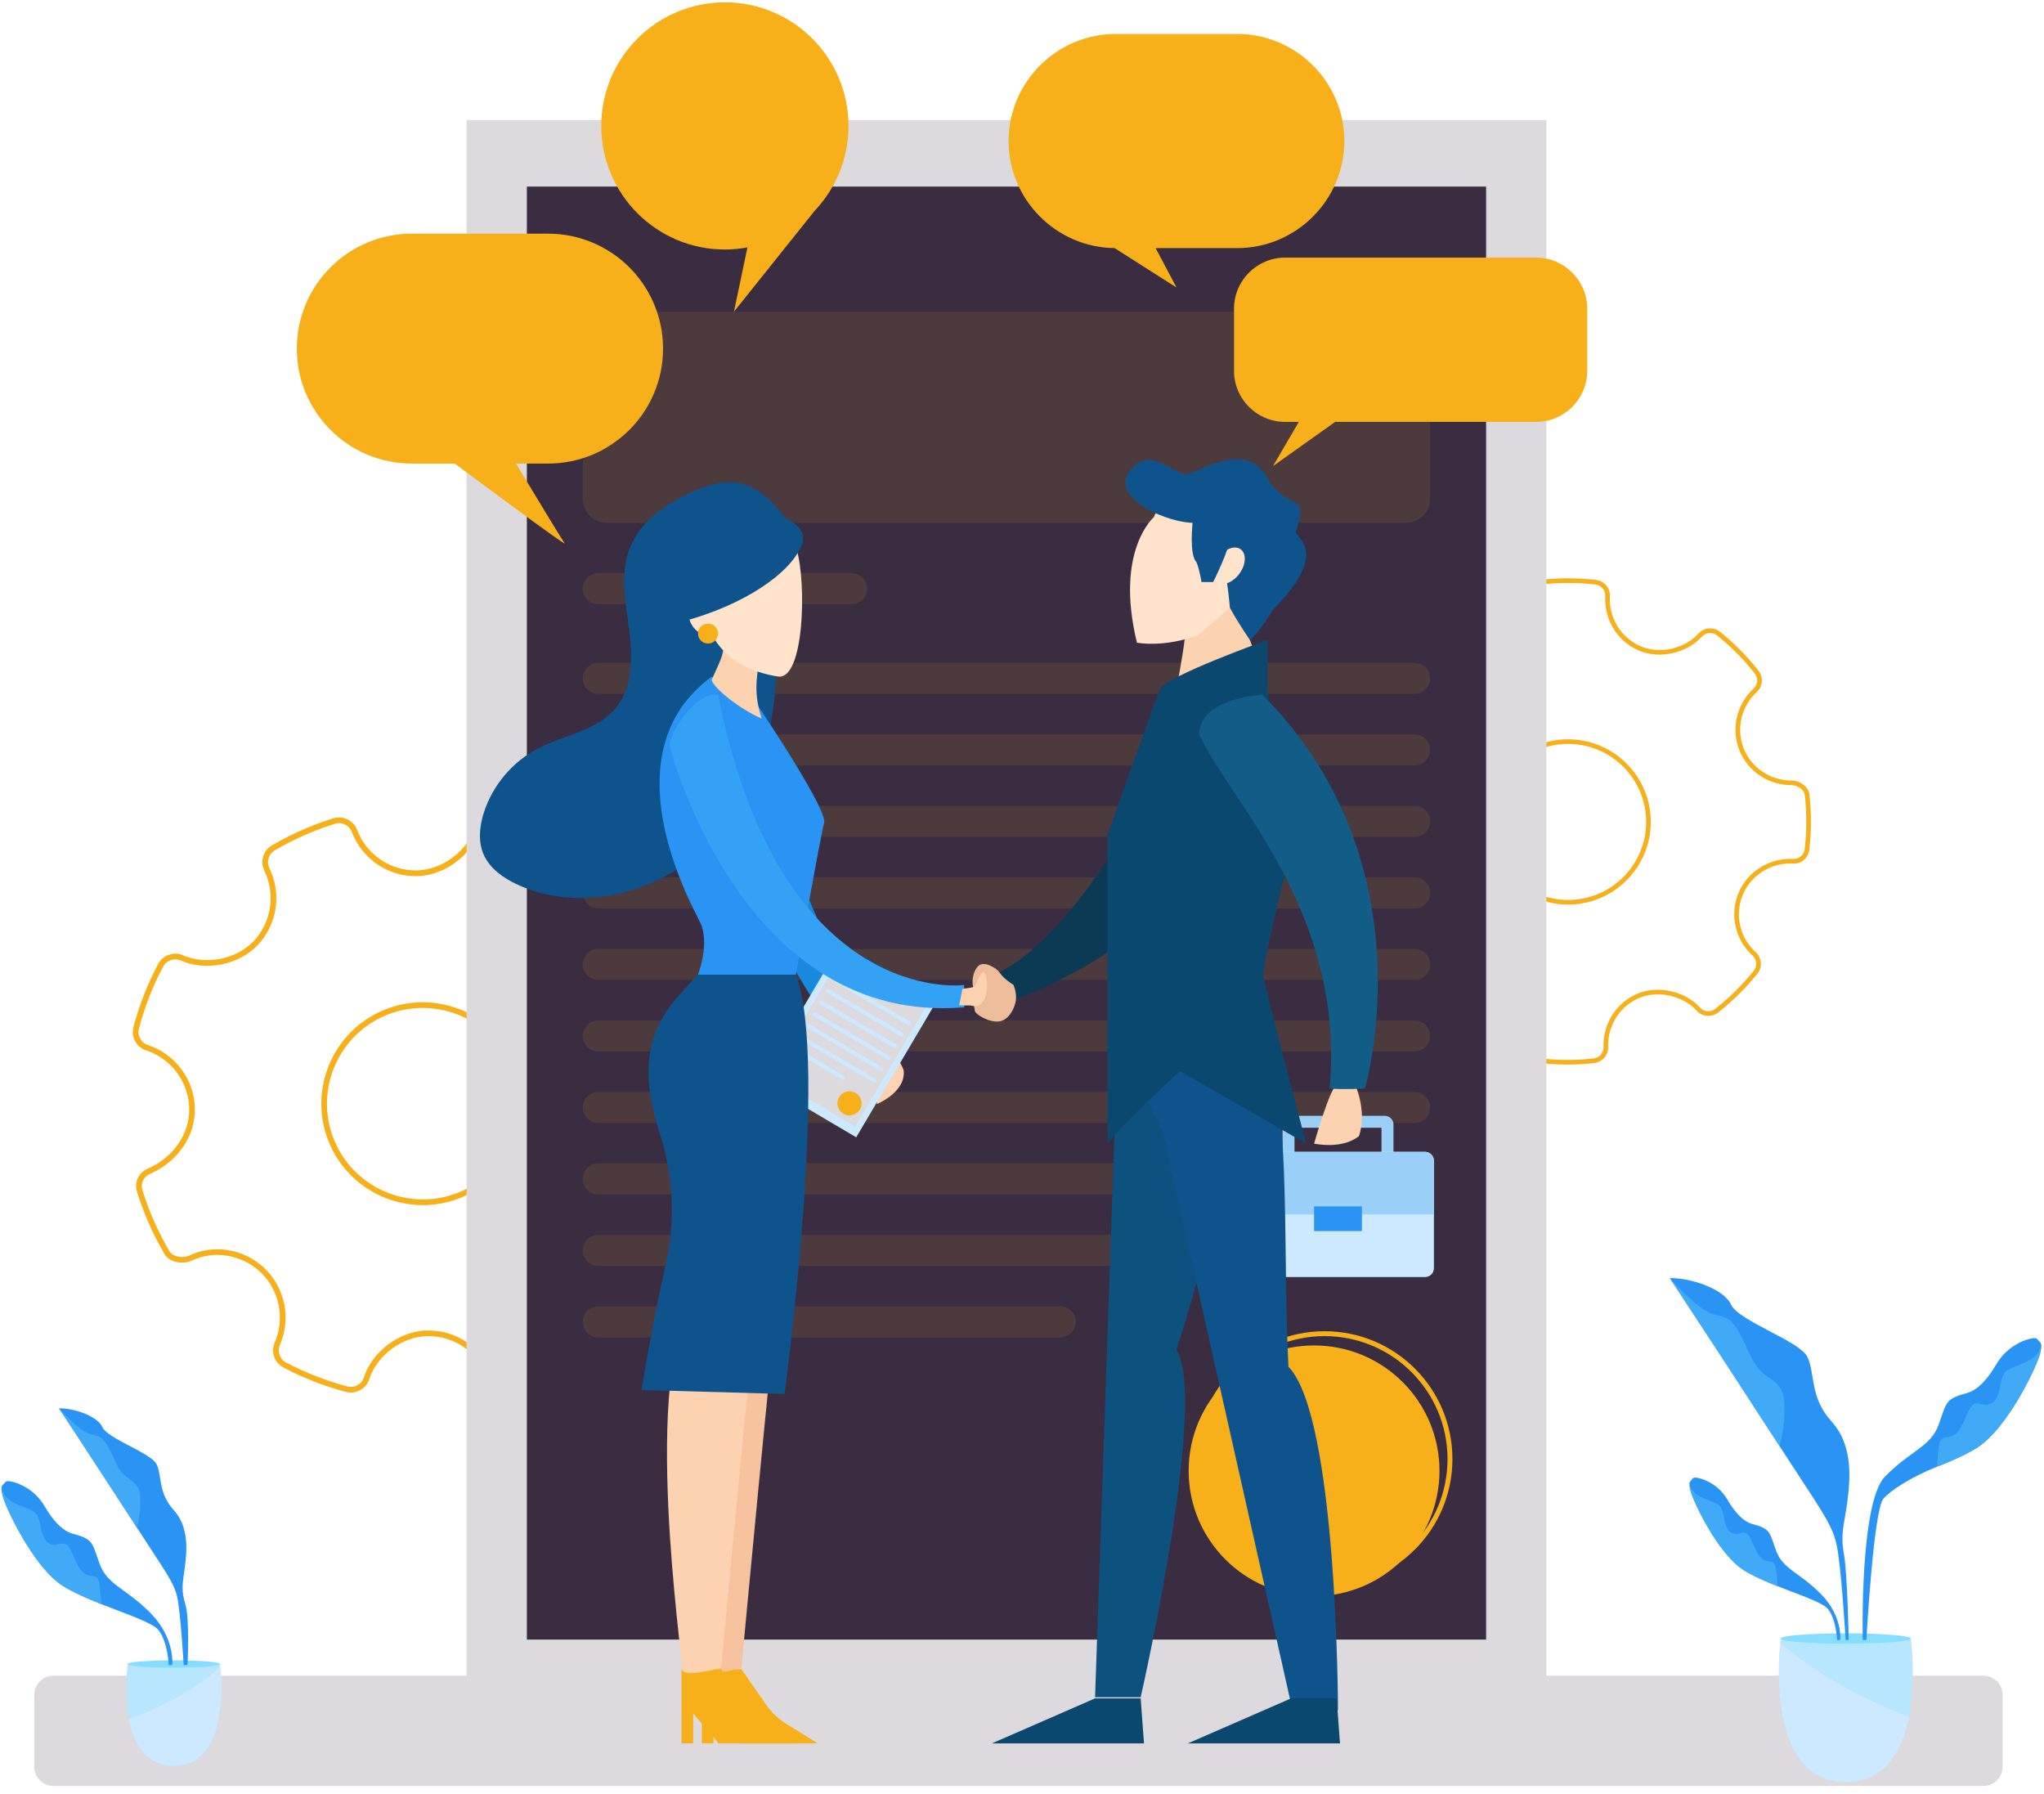<svg width="416" height="365" viewBox="0 0 416 365" fill="none" xmlns="http://www.w3.org/2000/svg">
	<path d="M319.017 216.635C317.113 216.635 315.198 216.525 313.315 216.306C312.505 216.212 311.762 215.811 311.237 215.187C310.713 214.563 310.447 213.762 310.493 212.948C310.741 208.554 308.192 204.465 304.15 202.774C300.299 201.16 295.277 202.29 292.459 205.404C291.32 206.66 289.397 206.81 288.083 205.749C285.18 203.412 282.545 200.75 280.252 197.831C279.223 196.526 279.377 194.624 280.601 193.502C283.81 190.563 284.863 185.905 283.224 181.909C281.602 177.962 277.718 175.381 273.583 175.487C271.977 175.487 270.073 174.324 269.886 172.658C269.468 168.902 269.472 165.114 269.907 161.406C270.114 159.687 271.48 158.529 273.221 158.586C277.804 158.586 281.821 156.098 283.44 152.248C285.135 148.208 284.082 143.509 280.817 140.554C279.568 139.416 279.418 137.497 280.475 136.184C282.813 133.266 285.509 130.603 288.482 128.27C289.795 127.246 291.699 127.408 292.821 128.636C295.614 131.705 300.604 132.843 304.43 131.278C308.424 129.644 311.002 125.624 310.851 121.275C310.794 119.612 312.047 118.169 313.698 117.986C317.398 117.577 321.133 117.587 324.831 118.015C326.515 118.21 327.755 119.685 327.654 121.372C327.405 125.762 329.951 129.851 333.989 131.55C337.848 133.16 342.878 132.03 345.684 128.925C346.818 127.669 348.738 127.514 350.055 128.571C352.942 130.88 355.577 133.546 357.899 136.489C358.932 137.798 358.778 139.7 357.55 140.822C354.345 143.761 353.292 148.419 354.927 152.415C356.525 156.317 360.339 158.838 364.641 158.838C366.203 158.838 368.073 160 368.26 161.671C368.679 165.427 368.675 169.215 368.24 172.922C368.041 174.609 366.528 175.877 364.865 175.739L364.283 175.723C360.152 175.723 356.293 178.275 354.703 182.076C353.007 186.112 354.065 190.811 357.33 193.771C358.582 194.905 358.733 196.823 357.676 198.14C355.317 201.074 352.63 203.729 349.669 206.054C348.331 207.087 346.469 206.932 345.33 205.693C342.532 202.624 337.539 201.485 333.712 203.05C329.719 204.684 327.141 208.705 327.296 213.05C327.353 214.712 326.1 216.159 324.449 216.342C322.652 216.533 320.826 216.635 319.017 216.635ZM300.384 201.103C301.812 201.103 303.223 201.364 304.512 201.904C308.924 203.75 311.705 208.209 311.433 213.001C311.4 213.575 311.587 214.14 311.957 214.58C312.326 215.021 312.85 215.303 313.421 215.371C317.049 215.791 320.713 215.8 324.343 215.399C325.511 215.269 326.393 214.249 326.352 213.078C326.181 208.343 328.995 203.961 333.351 202.177C337.527 200.473 342.972 201.709 346.017 205.058C346.818 205.932 348.136 206.042 349.079 205.31C351.979 203.038 354.622 200.425 356.931 197.551C357.292 197.103 357.468 196.535 357.422 195.962C357.377 195.389 357.114 194.855 356.687 194.47C353.125 191.242 351.975 186.116 353.821 181.714C355.561 177.568 359.766 174.784 364.283 174.784L364.902 174.8C366.093 174.894 367.15 174.003 367.293 172.812C367.72 169.174 367.728 165.459 367.313 161.776C367.187 160.654 365.768 159.781 364.629 159.781C359.945 159.781 355.789 157.029 354.04 152.773C352.259 148.411 353.406 143.33 356.899 140.127C357.765 139.335 357.875 137.993 357.147 137.07C354.874 134.184 352.284 131.571 349.457 129.307C349.009 128.948 348.44 128.774 347.867 128.82C347.294 128.866 346.761 129.129 346.375 129.555C343.313 132.945 337.828 134.176 333.619 132.42C329.211 130.567 326.438 126.108 326.706 121.319C326.739 120.745 326.552 120.181 326.182 119.74C325.812 119.3 325.289 119.017 324.718 118.95C321.086 118.531 317.41 118.519 313.795 118.921C312.628 119.051 311.746 120.067 311.786 121.242C311.953 125.982 309.139 130.364 304.78 132.148C300.604 133.851 295.163 132.615 292.117 129.266C291.328 128.4 289.982 128.286 289.055 129.01C286.15 131.288 283.515 133.891 281.203 136.77C280.844 137.218 280.67 137.786 280.715 138.359C280.761 138.931 281.022 139.464 281.447 139.851C285.005 143.074 286.156 148.2 284.306 152.61C282.541 156.809 278.186 159.524 273.205 159.524C271.932 159.488 270.988 160.285 270.842 161.516C270.415 165.154 270.411 168.865 270.822 172.552C270.948 173.674 272.399 174.544 273.571 174.544C278.096 174.426 282.321 177.243 284.094 181.552C285.884 185.909 284.733 190.99 281.236 194.197C280.374 194.99 280.264 196.331 280.988 197.25C283.246 200.121 285.823 202.727 288.669 205.018C289.596 205.766 290.954 205.656 291.755 204.774C293.886 202.416 297.168 201.103 300.384 201.103ZM319.151 184.08C309.875 184.08 302.328 176.536 302.328 167.264C302.328 157.992 309.875 150.448 319.151 150.448C328.426 150.448 335.973 157.992 335.973 167.264C335.973 176.536 328.426 184.08 319.151 184.08ZM319.151 151.387C310.392 151.387 303.267 158.508 303.267 167.264C303.267 176.019 310.392 183.141 319.151 183.141C327.906 183.141 335.03 176.019 335.03 167.264C335.03 158.508 327.91 151.387 319.151 151.387ZM110.529 280.042C108.398 280.989 106.19 281.822 103.97 282.513C101.989 283.135 99.863 282.099 99.131 280.156C97.216 275.103 92.316 271.79 86.94 271.908C81.816 272.018 76.745 275.79 75.139 280.688C74.489 282.664 72.406 283.79 70.402 283.257C65.982 282.087 61.696 280.412 57.67 278.278C55.864 277.331 55.088 275.12 55.901 273.246C58.032 268.348 56.889 262.596 53.059 258.933C49.269 255.316 43.625 254.356 39.042 256.535C37.24 257.336 34.528 256.982 33.487 255.206C31.141 251.202 29.258 246.95 27.896 242.577C27.27 240.548 28.225 238.561 30.206 237.76C35.346 235.475 38.611 230.683 38.505 225.557C38.391 220.18 34.862 215.432 29.726 213.749C27.758 213.099 26.631 211.022 27.16 209.022C28.327 204.583 30.018 200.254 32.19 196.152C33.154 194.352 35.37 193.579 37.236 194.396C41.901 196.445 48.065 195.234 51.574 191.571C55.238 187.746 56.125 181.95 53.782 177.149C52.892 175.312 53.571 173.068 55.336 172.04C59.264 169.743 63.473 167.89 67.84 166.52C69.824 165.902 71.951 166.939 72.679 168.878C74.59 173.926 79.486 177.243 84.862 177.133C89.994 177.015 95.069 173.239 96.667 168.357C97.313 166.386 99.387 165.256 101.392 165.784C105.779 166.935 110.069 168.609 114.136 170.751C115.945 171.703 116.722 173.914 115.905 175.788C113.778 180.678 114.921 186.429 118.747 190.096C122.488 193.673 128.022 194.6 132.849 192.454C134.602 191.673 137.278 192.047 138.323 193.823C140.669 197.827 142.552 202.075 143.914 206.453C144.532 208.444 143.467 210.619 141.535 211.294L140.876 211.566C136.241 213.627 133.191 218.415 133.301 223.472C133.414 228.846 136.944 233.589 142.084 235.276C144.056 235.923 145.183 238 144.65 240.004C143.471 244.467 141.779 248.796 139.62 252.873C138.636 254.698 136.468 255.45 134.573 254.629C129.905 252.58 123.736 253.796 120.227 257.454C116.563 261.279 115.677 267.071 118.023 271.864C118.918 273.701 118.235 275.945 116.474 276.973C114.559 278.115 112.558 279.14 110.529 280.042ZM81.881 271.912C83.479 271.201 85.191 270.786 86.911 270.75C92.779 270.62 98.122 274.233 100.212 279.745C100.461 280.406 100.953 280.946 101.587 281.255C102.222 281.565 102.951 281.619 103.624 281.408C107.878 280.083 112.037 278.245 115.888 275.993C117.133 275.27 117.613 273.685 116.982 272.388C114.424 267.161 115.396 260.844 119.394 256.669C123.224 252.678 129.95 251.348 135.037 253.584C136.371 254.161 137.904 253.629 138.599 252.34C140.718 248.345 142.377 244.097 143.532 239.723C143.712 239.042 143.625 238.317 143.289 237.697C142.953 237.078 142.392 236.61 141.722 236.39C136.119 234.549 132.268 229.374 132.142 223.513C132.024 217.997 135.35 212.773 140.417 210.522L141.12 210.229C142.503 209.741 143.243 208.213 142.808 206.81C141.456 202.486 139.616 198.329 137.322 194.421C136.619 193.226 134.594 192.953 133.317 193.523C128.059 195.86 122.029 194.848 117.946 190.941C113.77 186.942 112.521 180.67 114.843 175.337C115.421 174.016 114.872 172.459 113.595 171.784C109.606 169.678 105.397 168.04 101.095 166.91C100.413 166.73 99.687 166.818 99.068 167.156C98.448 167.494 97.982 168.056 97.764 168.727C96.02 174.056 90.486 178.17 84.886 178.3C79.018 178.418 73.679 174.8 71.597 169.296C71.085 167.926 69.584 167.195 68.186 167.634C63.9 168.975 59.776 170.796 55.921 173.048C54.677 173.776 54.197 175.357 54.828 176.654C57.381 181.885 56.409 188.206 52.412 192.38C48.581 196.372 41.856 197.697 36.773 195.461C35.455 194.884 33.89 195.429 33.211 196.701C31.08 200.721 29.421 204.965 28.278 209.322C27.904 210.733 28.701 212.2 30.088 212.66C35.687 214.497 39.534 219.676 39.66 225.545C39.778 231.134 36.244 236.349 30.661 238.833C29.217 239.422 28.555 240.788 29.002 242.243C30.34 246.532 32.186 250.702 34.487 254.633C35.187 255.828 37.253 256.08 38.562 255.495C43.58 253.105 49.724 254.157 53.86 258.108C58.04 262.104 59.288 268.376 56.962 273.713C56.389 275.034 56.938 276.591 58.211 277.262C62.163 279.351 66.364 280.993 70.703 282.143C72.118 282.517 73.582 281.721 74.041 280.331C75.249 276.628 78.278 273.514 81.881 271.912ZM94.434 243.463C84.028 248.089 71.801 243.39 67.173 232.992C62.545 222.59 67.246 210.367 77.648 205.741C88.054 201.116 100.282 205.815 104.909 216.212C109.537 226.61 104.84 238.837 94.434 243.463ZM78.12 206.794C68.299 211.16 63.863 222.7 68.23 232.516C72.598 242.333 84.142 246.767 93.962 242.402C103.783 238.036 108.219 226.496 103.852 216.68C99.485 206.863 87.944 202.429 78.12 206.794Z" fill="#F7B01A"/>
	<path d="M94.959 24.426H314.718V347.201H94.959V24.426Z" fill="#DCDADD"/>
	<path d="M107.227 37.97H302.454V333.657H107.227V37.97Z" fill="#3B2D41"/>
	<path opacity="0.1" d="M286.189 106.393H123.492C120.809 106.393 118.613 104.198 118.613 101.516V68.298C118.613 65.615 120.809 63.42 123.492 63.42H286.193C288.876 63.42 291.072 65.615 291.072 68.298V101.516C291.068 104.198 288.872 106.393 286.189 106.393ZM173.33 122.961H121.776C120.036 122.961 118.613 121.539 118.613 119.799C118.613 118.059 120.036 116.637 121.776 116.637H173.33C175.07 116.637 176.494 118.059 176.494 119.799C176.494 121.539 175.07 122.961 173.33 122.961ZM287.905 141.225H121.776C120.036 141.225 118.613 139.802 118.613 138.062C118.613 136.323 120.036 134.9 121.776 134.9H287.905C289.645 134.9 291.068 136.323 291.068 138.062C291.068 139.798 289.645 141.225 287.905 141.225ZM287.905 155.773H121.776C120.036 155.773 118.613 154.35 118.613 152.61C118.613 150.87 120.036 149.448 121.776 149.448H287.905C289.645 149.448 291.068 150.87 291.068 152.61C291.068 154.35 289.645 155.773 287.905 155.773ZM287.905 170.321H121.776C120.036 170.321 118.613 168.898 118.613 167.158C118.613 165.418 120.036 163.996 121.776 163.996H287.905C289.645 163.996 291.068 165.418 291.068 167.158C291.068 168.898 289.645 170.321 287.905 170.321ZM287.905 184.873H121.776C120.036 184.873 118.613 183.45 118.613 181.71C118.613 179.97 120.036 178.548 121.776 178.548H287.905C289.645 178.548 291.068 179.97 291.068 181.71C291.068 183.45 289.645 184.873 287.905 184.873ZM287.905 199.421H121.776C120.036 199.421 118.613 197.998 118.613 196.258C118.613 194.518 120.036 193.096 121.776 193.096H287.905C289.645 193.096 291.068 194.518 291.068 196.258C291.068 197.998 289.645 199.421 287.905 199.421ZM287.905 213.973H121.776C120.036 213.973 118.613 212.55 118.613 210.81C118.613 209.07 120.036 207.648 121.776 207.648H287.905C289.645 207.648 291.068 209.07 291.068 210.81C291.068 212.55 289.645 213.973 287.905 213.973ZM287.905 228.521H121.776C120.036 228.521 118.613 227.098 118.613 225.358C118.613 223.618 120.036 222.196 121.776 222.196H287.905C289.645 222.196 291.068 223.618 291.068 225.358C291.068 227.098 289.645 228.521 287.905 228.521ZM287.905 243.073H121.776C120.036 243.073 118.613 241.65 118.613 239.91C118.613 238.17 120.036 236.748 121.776 236.748H287.905C289.645 236.748 291.068 238.17 291.068 239.91C291.068 241.646 289.645 243.073 287.905 243.073ZM287.905 257.62H121.776C120.036 257.62 118.613 256.198 118.613 254.458C118.613 252.718 120.036 251.296 121.776 251.296H287.905C289.645 251.296 291.068 252.718 291.068 254.458C291.068 256.198 289.645 257.62 287.905 257.62ZM215.767 272.173H121.776C120.036 272.173 118.613 270.75 118.613 269.01C118.613 267.27 120.036 265.848 121.776 265.848H215.767C217.507 265.848 218.931 267.27 218.931 269.01C218.931 270.746 217.507 272.173 215.767 272.173Z" fill="#F7B01A"/>
	<path d="M267.443 324.828C281.539 324.828 292.967 313.405 292.967 299.313C292.967 285.222 281.539 273.798 267.443 273.798C253.346 273.798 241.918 285.222 241.918 299.313C241.918 313.405 253.346 324.828 267.443 324.828Z" fill="#F7B01A"/>
	<path d="M269.577 322.434C283.674 322.434 295.102 311.01 295.102 296.919C295.102 282.827 283.674 271.404 269.577 271.404C255.481 271.404 244.053 282.827 244.053 296.919C244.053 311.01 255.481 322.434 269.577 322.434Z" stroke="#F7B01A" stroke-miterlimit="10"/>
	<path d="M403.719 363.44H10.841C8.723 363.44 6.991 361.708 6.991 359.59V344.859C6.991 342.742 8.723 341.01 10.841 341.01H403.715C405.834 341.01 407.566 342.742 407.566 344.859V359.59C407.57 361.704 405.838 363.44 403.719 363.44Z" fill="#DCDADD"/>
	<path d="M173.021 212.749L174.025 221.521C174.025 221.521 180.117 221.602 182.459 218.915C182.032 217.298 180.942 216.07 180.942 216.07C180.942 216.07 181.52 216.184 183.581 215.643C182.248 214.631 175.949 211.066 175.949 211.066L173.021 212.749Z" fill="#FCD2B1"/>
	<path d="M183.895 217.728C183.895 217.728 182.65 214.448 181.361 214.781C180.072 215.115 175.123 219.35 176.86 221.045C178.787 222.927 178.466 224.687 178.466 224.687C178.466 224.687 184.529 222.208 183.895 217.728Z" fill="#FCD2B1"/>
	<path d="M281.825 241.731H262.799C261.815 241.731 261.018 240.934 261.018 239.951V228.846C261.018 227.862 261.819 227.065 262.799 227.065H281.825C282.809 227.065 283.606 227.866 283.606 228.846V239.951C283.606 240.934 282.805 241.731 281.825 241.731ZM263.457 239.292H281.167V229.504H263.457V239.292Z" fill="#9ACFF7"/>
	<path d="M291.837 236.211V258.076C291.837 259.071 291.023 259.884 290.027 259.884H254.593C253.596 259.884 252.783 259.071 252.783 258.076V236.211C252.783 235.215 253.596 234.402 254.593 234.402H290.027C291.023 234.402 291.837 235.215 291.837 236.211Z" fill="#CCE9FF"/>
	<path d="M291.837 236.211V247.145H252.783V236.211C252.783 235.215 253.596 234.402 254.593 234.402H290.027C291.023 234.402 291.837 235.215 291.837 236.211Z" fill="#9ACFF7"/>
	<path d="M267.443 245.503H277.177V250.527H267.443V245.503Z" fill="#2A94F4"/>
	<path d="M227.328 215.838L222.871 345.396H232.15C232.15 345.396 245.976 284.871 239.433 274.717C245.512 256.031 255.125 216.513 255.125 216.513L227.328 215.838Z" fill="#0D517F"/>
	<path d="M229.991 216.513L236.546 230.077L263.047 348.005H272.31C272.31 348.005 272.237 288.338 262.233 278.144C261.054 256.149 262.721 227.13 257.968 212.131C238.998 207.867 229.991 216.513 229.991 216.513Z" fill="#0E538C"/>
	<path d="M237.254 155.366C229.568 168.727 217.267 190.827 203.397 197.864C204.231 200.892 206.008 203.607 206.008 203.607C206.008 203.607 227.897 195.786 234.916 184.763C241.934 173.739 237.254 155.366 237.254 155.366Z" fill="#0B3A54"/>
	<path d="M272.074 220.675C270.626 221.521 267.447 232.732 267.447 232.732C267.447 232.732 273.205 233.992 276.592 231.171C278.735 224.513 274.335 217.741 274.335 217.741L272.074 220.675ZM241.1 130.111C240.897 132.371 239.437 140.217 239.437 140.217L255.129 132.241L254.381 130.229L250.307 121.738C250.307 121.738 246.354 121.872 245.956 121.738C245.553 121.604 241.1 130.111 241.1 130.111Z" fill="#FCD2B1"/>
	<path d="M257.87 97.121C261.823 104.288 266.767 99.593 263.677 108.361C264.645 109.844 269.98 113.055 259.106 124.047C255.646 129.607 254.377 130.221 254.377 130.221C254.377 130.221 251.876 126.607 250.303 123.656L242.918 101.316L257.87 97.121Z" fill="#0E538C"/>
	<path d="M234.875 105.202C234.875 105.202 226.815 111.995 231.398 130.798C237.88 131.746 243.886 129.217 243.886 129.217L250.303 123.665C250.303 123.665 248.945 103.621 242.146 102.833C235.351 102.04 234.875 105.202 234.875 105.202Z" fill="#FFE3CA"/>
	<path d="M243.166 106.385C238.221 106.633 225.465 101.442 229.991 95.764C234.517 90.085 239.092 97.491 242.178 96.382C245.268 95.268 253.918 89.959 257.87 97.121C257.87 97.121 260.095 105.767 243.166 106.385Z" fill="#0E538C"/>
	<path d="M252.279 116.699C253.61 114.846 253.706 112.639 252.494 111.77C251.282 110.902 249.222 111.7 247.892 113.553C246.562 115.406 246.466 117.613 247.677 118.482C248.889 119.351 250.949 118.553 252.279 116.699Z" fill="#FFE3CA"/>
	<path d="M242.918 104.381C242.215 110.182 242.56 113.438 243.5 114.393C244.122 115.824 244.528 118.445 244.528 118.445H246.907C246.907 118.445 250.254 111.738 250.303 109.592C250.347 107.446 249.29 102.702 249.29 102.702L242.918 104.381Z" fill="#0E538C"/>
	<path d="M257.968 140.216V130.229C257.968 130.229 237.298 137.611 236.131 140.216C234.964 142.822 225.396 169.934 225.396 169.934C225.396 169.934 225.359 230.642 225.429 232.732C229.214 227.858 240.145 217.993 240.145 217.993L265.836 232.732C265.836 232.732 257.492 201.071 257.118 198.912C256.744 196.754 262.229 174.958 262.229 174.958L257.968 140.216Z" fill="#0B4870"/>
	<path d="M256.87 141.343C247.635 142.282 244.057 145.672 244.057 149.44C250.087 162.813 273.827 185.299 270.627 221.521C273.64 221.765 277.787 221.521 277.787 221.521C277.787 221.521 291.349 175.812 256.87 141.343Z" fill="#125D87"/>
	<path d="M206.264 200.428C206.178 200.372 206.097 200.319 206.02 200.262C204.54 199.254 203.97 198.672 203.397 197.86C202.795 197.006 200.298 195.433 199.095 196.591C197.891 197.746 197.781 200.014 198.066 200.867C198.355 201.721 197.985 205.371 198.586 206.066C199.188 206.761 201.408 208.054 203.259 207.867C205.109 207.684 206.264 205.696 206.678 203.985C207.097 202.278 206.264 200.428 206.264 200.428Z" fill="#EDBC9A"/>
	<path d="M222.871 345.624L201.872 354.782H232.829L232.154 345.624H222.871ZM262.762 345.624L241.759 354.782H272.717L272.042 345.624H262.762Z" fill="#0B4870"/>
	<path d="M312.665 52.429H261.522C255.817 52.429 251.153 57.095 251.153 62.794V75.488C251.153 81.191 255.821 85.854 261.522 85.854H264.34L259.078 94.857L271.733 85.854H312.665C318.37 85.854 323.034 81.187 323.034 75.488V62.794C323.034 57.091 318.37 52.429 312.665 52.429ZM251.803 6.907H227.067C215.076 6.907 205.267 16.715 205.267 28.698C205.267 40.612 214.958 50.364 226.848 50.486C232.411 54.059 239.437 58.493 239.437 58.493L235.2 50.49H251.807C263.799 50.49 273.607 40.681 273.607 28.698C273.607 16.715 263.795 6.907 251.803 6.907Z" fill="#F7B01A"/>
	<path d="M161.973 108.609C159.053 104.117 155.552 99.219 150.274 98.3C147.041 97.735 143.751 98.82 140.758 100.166C135.517 102.519 130.385 106.048 128.242 111.377C126.152 116.58 127.29 122.429 128.031 127.985C128.771 133.542 128.897 139.765 125.326 144.086C121.488 148.724 114.807 149.541 109.467 152.326C104.315 155.016 100.282 159.78 98.492 165.313C97.594 168.085 97.264 171.19 98.419 173.865C99.68 176.775 102.485 178.718 105.369 180.043C117.641 185.681 132.987 182.117 142.95 172.999C152.913 163.882 157.792 150.082 157.931 136.583C157.979 131.778 157.483 126.892 158.626 122.226C159.264 119.616 160.399 117.149 160.985 114.527L161.973 108.609Z" fill="#0E538C"/>
	<path d="M144.353 161.589C152.953 182.243 163.123 201.664 173.139 214.517C177.039 214.733 179.304 212.529 179.304 212.529C179.304 212.529 157.923 174.983 159.537 163.439C161.155 151.891 144.353 161.589 144.353 161.589Z" fill="#1989DD"/>
	<path d="M170.647 192.868L190.22 204.421L174.259 231.443L154.685 219.89L170.647 192.868Z" fill="#CCE9FF"/>
	<path d="M171.137 194.581L188.488 204.822L174.056 229.253L156.706 219.012L171.137 194.581Z" fill="#DCDADD"/>
	<path d="M176.726 195.185L185.245 200.213C185.357 200.279 185.454 200.366 185.533 200.47C185.611 200.574 185.668 200.692 185.7 200.817C185.733 200.943 185.74 201.074 185.722 201.203C185.704 201.331 185.66 201.455 185.594 201.567L184.224 203.888C184.158 204 184.071 204.097 183.967 204.176C183.863 204.254 183.745 204.311 183.619 204.343C183.494 204.376 183.363 204.383 183.234 204.365C183.105 204.347 182.982 204.303 182.87 204.237L174.351 199.209C174.239 199.143 174.141 199.056 174.063 198.952C173.985 198.849 173.928 198.731 173.895 198.605C173.863 198.479 173.855 198.348 173.873 198.22C173.892 198.091 173.935 197.967 174.001 197.856L175.371 195.535C175.652 195.063 176.258 194.904 176.726 195.185Z" fill="#0E538C"/>
	<path d="M170.122 198.969L185.123 207.823C185.322 207.94 185.387 208.196 185.269 208.396C185.151 208.595 184.895 208.66 184.696 208.542L169.695 199.689C169.495 199.571 169.43 199.315 169.548 199.116C169.662 198.917 169.922 198.851 170.122 198.969ZM168.735 201.319L183.736 210.172C183.935 210.29 184 210.546 183.882 210.745C183.764 210.944 183.508 211.009 183.309 210.891L168.308 202.038C168.109 201.92 168.044 201.664 168.162 201.465C168.276 201.266 168.536 201.201 168.735 201.319ZM167.348 203.664L182.349 212.517C182.549 212.635 182.614 212.891 182.496 213.091C182.378 213.29 182.122 213.355 181.922 213.237L166.921 204.384C166.722 204.266 166.657 204.01 166.775 203.811C166.889 203.611 167.149 203.546 167.348 203.664ZM165.962 206.014L180.963 214.867C181.162 214.985 181.227 215.241 181.109 215.44C180.991 215.639 180.735 215.704 180.536 215.586L165.535 206.733C165.336 206.615 165.27 206.359 165.388 206.16C165.502 205.961 165.763 205.896 165.962 206.014ZM164.575 208.359L179.576 217.212C179.775 217.33 179.84 217.586 179.722 217.785C179.604 217.985 179.348 218.05 179.149 217.932L164.148 209.079C163.949 208.961 163.884 208.705 164.002 208.505C164.116 208.31 164.376 208.241 164.575 208.359ZM163.188 210.709L178.189 219.562C178.389 219.68 178.454 219.936 178.336 220.135C178.218 220.334 177.962 220.399 177.762 220.281L162.762 211.428C162.562 211.31 162.497 211.054 162.615 210.855C162.729 210.656 162.989 210.591 163.188 210.709ZM161.684 212.985L171.834 218.976C171.968 219.058 171.984 219.281 171.866 219.48C171.748 219.68 171.545 219.777 171.407 219.696L161.257 213.704C161.123 213.623 161.106 213.399 161.224 213.2C161.342 213.005 161.55 212.908 161.684 212.985Z" fill="#CCE9FF"/>
	<path d="M172.891 226.98C174.247 226.98 175.347 225.881 175.347 224.525C175.347 223.169 174.247 222.07 172.891 222.07C171.534 222.07 170.435 223.169 170.435 224.525C170.435 225.881 171.534 226.98 172.891 226.98Z" fill="#F7B01A"/>
	<path d="M150.896 339.677L155.869 346.839C156.971 348.424 158.382 349.77 160.017 350.79L166.417 354.782H150.412L145.211 348.676V354.782H142.836V339.677H150.896Z" fill="#F7B01A"/>
	<path d="M158.402 264.116C157.65 266.815 150.896 339.404 150.896 339.404C150.896 339.404 142.637 341.766 142.889 339.404C143.141 337.043 134.382 278.973 145.642 264.116C153.397 258.039 158.402 264.116 158.402 264.116Z" fill="#F7C39F"/>
	<path d="M146.764 339.677L151.738 346.839C152.84 348.424 154.251 349.77 155.885 350.79L162.286 354.782H146.281L141.08 348.676V354.782H138.705V339.677H146.764Z" fill="#F7B01A"/>
	<path d="M154.271 264.116C153.519 266.815 146.764 339.404 146.764 339.404C146.764 339.404 138.506 341.766 138.758 339.404C139.01 337.043 130.251 278.973 141.511 264.116C149.265 258.039 154.271 264.116 154.271 264.116Z" fill="#FCD2B1"/>
	<path d="M142.06 198.335C136.261 204.733 127.88 211.216 134.293 230.744C137.135 239.406 137.473 248.69 135.444 257.576C132.853 268.929 130.552 282.863 130.552 282.863L159.671 283.68C159.671 283.68 168.82 216.151 161.977 198.335C153.482 195.177 142.06 198.335 142.06 198.335Z" fill="#0E538C"/>
	<path d="M153.384 142.359C156.8 147.322 168.394 164.967 167.731 167.426C166.942 170.361 161.969 198.335 161.969 198.335H142.056C142.056 198.335 144.569 191.925 142.47 187.653C140.372 183.381 123.667 153.252 144.845 137.692C148.497 139.083 153.384 142.359 153.384 142.359Z" fill="#2A94F4"/>
	<path d="M154.43 134.822C153.974 138.359 153.405 141.094 154.999 146.228C150.322 144.176 145.187 139.956 144.845 138.359C146.443 134.595 148.155 132.156 146.785 128.928C149.066 129.233 154.43 134.822 154.43 134.822Z" fill="#FCD2B1"/>
	<path d="M162.143 111.832C164.177 118.742 163.672 138.493 158.325 137.668C152.978 136.847 146.606 134.172 144.137 127.392C141.673 120.612 146.427 99.971 162.143 111.832Z" fill="#FFE3CA"/>
	<path d="M144.051 128.85C144.996 128.304 145.055 126.638 144.182 125.127C143.31 123.616 141.836 122.834 140.891 123.379C139.946 123.925 139.887 125.592 140.759 127.102C141.632 128.613 143.105 129.395 144.051 128.85Z" fill="#FFE3CA"/>
	<path d="M139.229 126.396C151.359 123.108 160.972 116.706 163.25 110.747C165.523 104.788 150.103 101.702 147.021 105.198C143.938 108.694 132.898 119.189 139.229 126.396Z" fill="#0E538C"/>
	<path d="M144.097 130.965C145.222 130.965 146.134 130.053 146.134 128.929C146.134 127.804 145.222 126.892 144.097 126.892C142.972 126.892 142.06 127.804 142.06 128.929C142.06 130.053 142.972 130.965 144.097 130.965Z" fill="#F7B01A"/>
	<path d="M146.134 141.411C141.629 140.448 135.74 149.939 136.31 151.927C136.879 153.915 151.465 208.692 196.224 204.997C196.366 204.428 196.224 200.453 196.224 200.453C196.224 200.453 158.862 205.457 146.134 141.411Z" fill="#34A2F4"/>
	<path d="M111.541 47.551H83.809C70.886 47.551 60.407 58.026 60.407 70.944C60.407 83.862 70.886 94.337 83.809 94.337H92.555C99.415 99.447 115.522 111.397 114.892 110.531C114.343 109.775 108.585 100.251 105.023 94.337H111.541C124.464 94.337 134.943 83.862 134.943 70.944C134.943 58.026 124.464 47.551 111.541 47.551ZM172.688 25.625C172.688 11.736 161.424 0.477 147.529 0.477C133.634 0.477 122.37 11.736 122.37 25.625C122.37 39.515 133.634 50.775 147.529 50.775C149.098 50.775 150.632 50.624 152.12 50.348L149.379 63.424L165.758 42.954L165.746 42.958C170.049 38.446 172.688 32.345 172.688 25.625Z" fill="#F7B01A"/>
	<path d="M195.874 201.258C196.244 201.148 198.196 201.006 198.424 200.689C198.651 200.372 199.473 198.002 200.156 197.868C200.839 197.73 201.433 201.685 200.156 203.758C198.928 205.38 197.789 204.558 197.423 204.603C197.057 204.648 195.236 204.558 195.236 204.558L195.874 201.258Z" fill="#FCD2B1"/>
	<path d="M375.673 362.651C383.749 362.651 387.157 356.204 388.503 349.363C390.02 341.648 388.905 333.433 388.905 333.433H362.445C362.445 333.433 362.405 333.746 362.348 334.307C361.852 339.164 360.258 362.651 375.673 362.651Z" fill="#B6E7FF"/>
	<path d="M362.441 333.437C362.441 334.014 368.366 334.482 375.673 334.482C382.981 334.482 388.905 334.014 388.905 333.437C388.905 332.86 382.981 332.393 375.673 332.393C368.366 332.389 362.441 332.856 362.441 333.437Z" fill="#85DDFF"/>
	<path d="M339.844 260.104C339.844 260.104 353.8 281.326 362.173 294.281C370.546 307.236 372.737 309.922 373.734 314.109C374.73 318.292 375.629 333.738 375.629 333.738H376.247C376.247 333.738 376.031 320.629 375.275 316.219C374.547 311.955 375.328 310.422 375.926 305.939C376.523 301.455 377.32 294.281 372.786 289.298C368.252 284.314 369.448 279.432 367.854 276.148C366.26 272.859 353.898 268.876 352.304 265.486C350.71 262.096 343.732 260.003 339.844 260.104Z" fill="#2A94F4"/>
	<path d="M339.844 260.104C339.844 260.104 344.232 265.087 347.221 266.778C350.21 268.473 351.609 266.978 353.898 271.063C356.191 275.148 356.277 276.94 358.379 279.034C360.477 281.127 362.97 281.225 363.169 285.81C363.369 290.391 362.173 294.277 362.173 294.277C362.173 294.277 340.743 261.202 339.844 260.104Z" fill="#41AAF7"/>
	<path d="M374.523 333.734H373.896C373.896 333.734 373.709 329.49 372.022 327.43C370.936 326.1 366.317 324.592 361.75 322.783C359.237 321.788 356.736 320.702 354.854 319.503C349.543 316.133 344.488 305.272 344.053 303.337C343.899 302.663 343.834 302.256 343.838 301.976V301.968C343.85 301.447 344.106 301.37 344.553 300.846C344.769 300.594 345.415 300.679 346.204 300.919C348.494 301.618 350.425 303.183 351.621 305.256C352.727 307.171 354.496 309.565 356.663 310.146C360.408 311.146 360.099 311.768 361.482 315.577C362.86 319.385 366.345 320.007 370.712 324.503C375.084 328.99 374.523 333.734 374.523 333.734Z" fill="#2A94F4"/>
	<path d="M361.75 322.783C359.237 321.787 356.736 320.702 354.854 319.503C349.543 316.133 344.488 305.272 344.053 303.337C343.899 302.663 343.834 302.256 343.838 301.976C343.854 302.102 344.098 303.821 346.863 304.963C349.734 306.146 350.295 306.146 350.669 307.959C351.043 309.768 351.361 311.703 352.857 312.077C354.357 312.451 355.293 310.768 356.476 313.511C357.663 316.255 358.229 317.194 359.318 317.568C360.408 317.942 361.238 317.381 361.482 319.503C361.628 320.8 361.709 322.027 361.75 322.783Z" fill="#41AAF7"/>
	<path d="M379.11 333.734H379.85C379.85 333.734 381.297 307.459 383.294 305.02C384.579 303.447 388.824 300.622 394.236 298.48C397.213 297.301 400.173 296.012 402.406 294.594C408.692 290.602 414.682 277.737 415.199 275.445C415.382 274.648 415.459 274.164 415.455 273.831V273.823C415.443 273.205 415.134 273.111 414.609 272.494C414.357 272.193 413.588 272.298 412.653 272.583C409.941 273.408 407.656 275.266 406.236 277.717C404.927 279.985 402.829 282.822 400.263 283.505C395.826 284.688 396.192 285.428 394.558 289.936C392.923 294.448 388.8 295.183 383.623 300.504C378.443 305.833 379.11 333.734 379.11 333.734Z" fill="#2A94F4"/>
	<path d="M394.236 298.484C397.213 297.305 400.173 296.017 402.406 294.598C408.692 290.606 414.682 277.741 415.199 275.449C415.382 274.652 415.459 274.168 415.455 273.835C415.439 273.985 415.146 276.022 411.868 277.375C408.469 278.778 407.802 278.778 407.359 280.924C406.915 283.066 406.541 285.359 404.768 285.802C402.995 286.245 401.885 284.249 400.482 287.501C399.075 290.753 398.405 291.862 397.115 292.305C395.822 292.749 394.842 292.082 394.554 294.598C394.383 296.13 394.285 297.586 394.236 298.484Z" fill="#41AAF7"/>
	<path d="M375.673 362.651C383.749 362.651 387.157 356.204 388.503 349.363C380.586 346.363 370.615 341.555 362.344 334.307C361.852 339.165 360.258 362.651 375.673 362.651Z" fill="#CCE9FF"/>
	<path d="M35.374 359.35C29.644 359.35 27.225 354.778 26.273 349.924C25.2 344.449 25.989 338.624 25.989 338.624H44.763C44.763 338.624 44.792 338.848 44.832 339.242C45.182 342.689 46.308 359.35 35.374 359.35Z" fill="#B6E7FF"/>
	<path d="M44.759 338.624C44.759 339.034 40.554 339.368 35.37 339.368C30.185 339.368 25.98 339.034 25.98 338.624C25.98 338.213 30.185 337.88 35.37 337.88C40.559 337.88 44.759 338.213 44.759 338.624Z" fill="#85DDFF"/>
	<path d="M12 286.599C12 286.599 21.902 301.655 27.839 310.845C33.78 320.036 35.333 321.942 36.041 324.913C36.748 327.881 37.383 338.839 37.383 338.839H38.159C38.159 338.839 38.656 329.58 37.736 326.539C36.818 323.499 37.171 322.3 37.594 319.117C38.017 315.934 38.582 310.845 35.366 307.313C32.149 303.78 32.995 300.313 31.865 297.984C30.734 295.651 21.963 292.826 20.832 290.419C19.71 288.013 14.761 286.529 12 286.599Z" fill="#2A94F4"/>
	<path d="M12 286.598C12 286.598 15.111 290.135 17.234 291.334C19.356 292.537 20.345 291.476 21.971 294.374C23.598 297.273 23.659 298.545 25.151 300.029C26.639 301.512 28.408 301.585 28.55 304.837C28.693 308.089 27.843 310.845 27.843 310.845C27.843 310.845 12.639 287.375 12 286.598Z" fill="#41AAF7"/>
	<path d="M35.057 338.835H34.349C34.349 338.835 34.138 334.031 32.227 331.697C30.994 330.193 25.765 328.482 20.593 326.433C17.746 325.303 14.916 324.076 12.781 322.718C6.771 318.901 1.041 306.601 0.549 304.41C0.374 303.646 0.297 303.183 0.301 302.866V302.858C0.313 302.268 0.606 302.179 1.111 301.585C1.354 301.297 2.086 301.398 2.981 301.671C5.575 302.459 7.759 304.236 9.117 306.581C10.37 308.752 12.374 311.463 14.831 312.117C19.072 313.251 18.722 313.954 20.288 318.267C21.849 322.58 25.794 323.283 30.742 328.372C35.691 333.461 35.057 338.835 35.057 338.835Z" fill="#2A94F4"/>
	<path d="M20.593 326.434C17.746 325.303 14.916 324.076 12.781 322.718C6.771 318.901 1.041 306.601 0.549 304.41C0.374 303.646 0.297 303.183 0.301 302.866C0.318 303.012 0.598 304.955 3.729 306.252C6.978 307.593 7.617 307.593 8.04 309.646C8.463 311.695 8.82 313.885 10.516 314.312C12.212 314.735 13.273 312.829 14.615 315.938C15.961 319.048 16.599 320.109 17.836 320.531C19.072 320.954 20.007 320.32 20.284 322.722C20.45 324.186 20.544 325.58 20.593 326.434Z" fill="#41AAF7"/>
	<path d="M35.374 359.35C29.644 359.35 27.225 354.777 26.273 349.924C31.889 347.794 38.965 344.384 44.832 339.242C45.182 342.689 46.308 359.35 35.374 359.35Z" fill="#CCE9FF"/>
</svg>